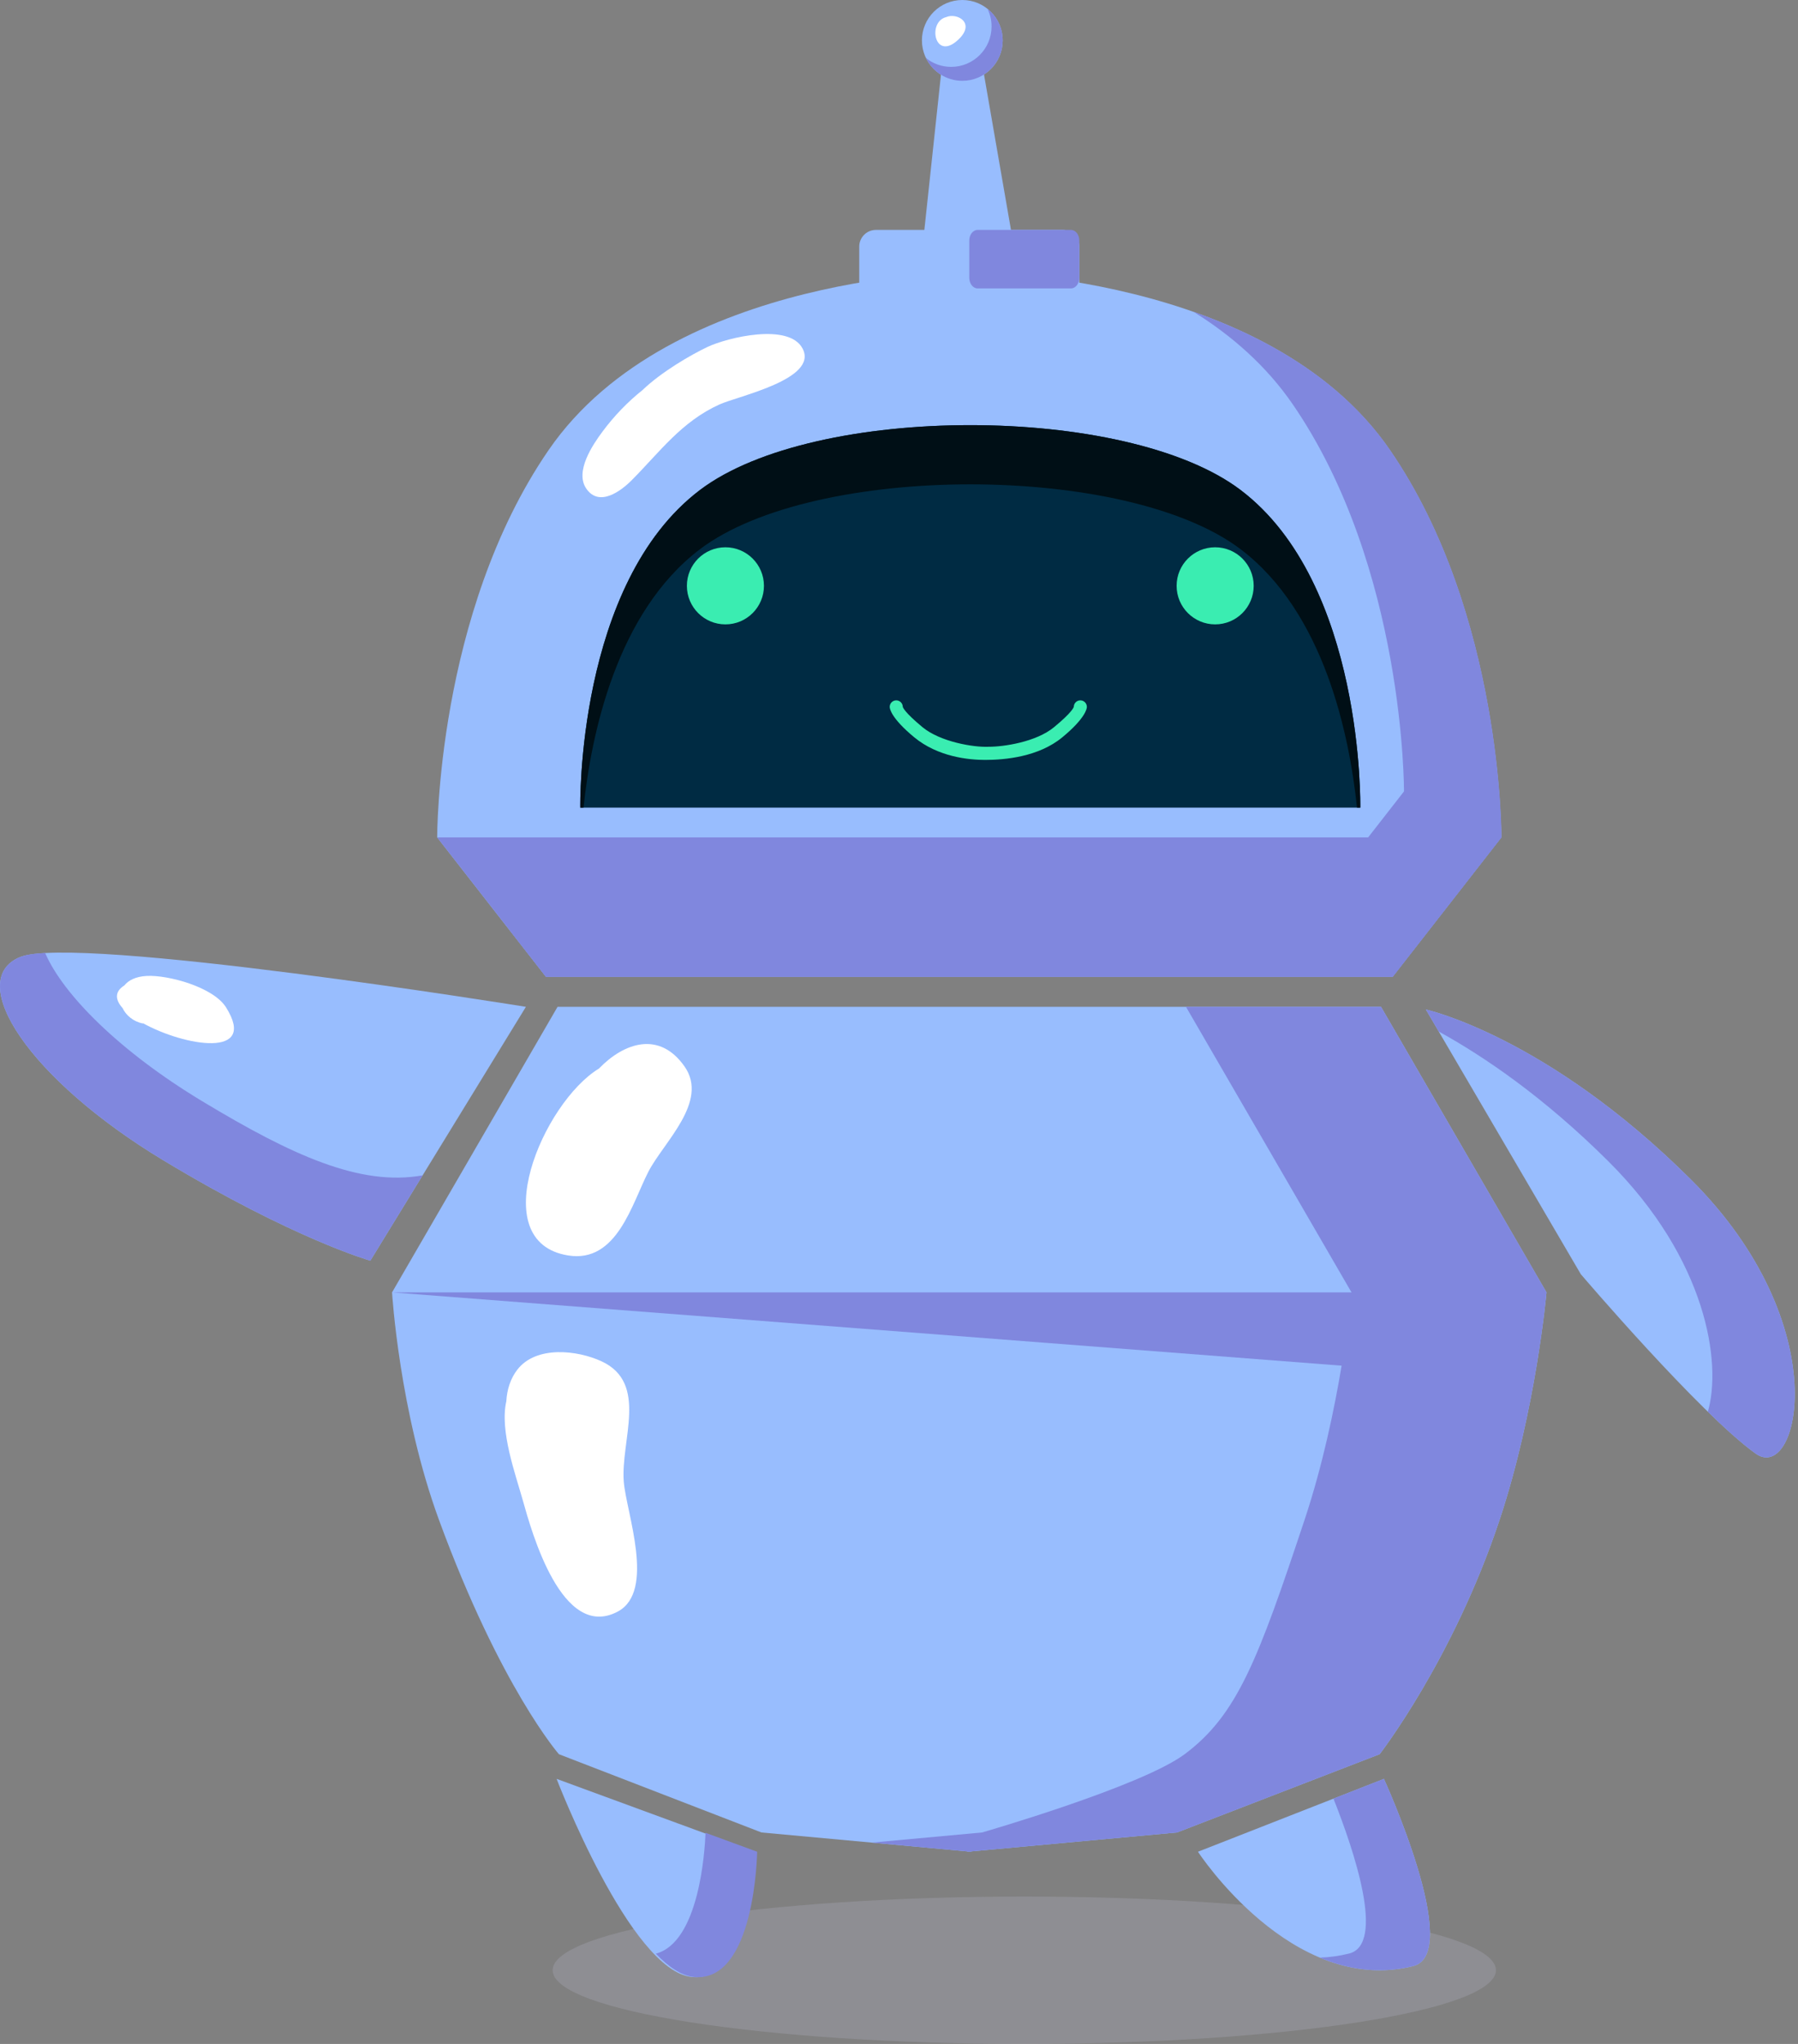 <svg width="220" height="250" viewBox="0 0 220 250" fill="none" xmlns="http://www.w3.org/2000/svg">
<rect x="0" y="0" width="220" height="250" fill="#808080" stroke="none"/>
<path fill-rule="evenodd" clip-rule="evenodd" d="M183.042 240.986C183.042 245.964 157.202 250 125.329 250C93.456 250 67.619 245.964 67.619 240.986C67.619 236.008 93.456 231.973 125.329 231.973C157.202 231.973 183.042 236.008 183.042 240.986Z" fill="#B8BACF" fill-opacity="0.25"/>
<path fill-rule="evenodd" clip-rule="evenodd" d="M170.064 55.047C155.069 33.233 118.598 33.233 118.598 33.233C118.598 33.233 82.128 33.233 67.129 55.047C53.367 75.068 53.495 102.425 53.495 102.425L66.791 119.467H170.406L183.699 102.425C183.699 102.425 183.83 75.068 170.064 55.047Z" fill="#98BDFE"/>
<path fill-rule="evenodd" clip-rule="evenodd" d="M170.087 55.047C164.208 46.495 155.026 41.296 146.038 38.135C150.688 41.029 154.921 44.718 158.158 49.423C171.921 69.444 171.789 96.801 171.789 96.801L158.497 113.843H62.423L66.811 119.467H170.426L183.722 102.424C183.722 102.424 183.85 75.068 170.087 55.047Z" fill="#8087DE"/>
<path fill-rule="evenodd" clip-rule="evenodd" d="M132.062 37.323C132.062 38.452 131.145 39.368 130.018 39.368H107.179C106.052 39.368 105.135 38.452 105.135 37.323V30.165C105.135 29.035 106.052 28.12 107.179 28.12H130.018C131.145 28.12 132.062 29.035 132.062 30.165V37.323Z" fill="#98BDFE"/>
<path fill-rule="evenodd" clip-rule="evenodd" d="M112.519 33.574L115.585 4.942H119.676L124.678 33.744L112.519 33.574Z" fill="#98BDFE"/>
<path fill-rule="evenodd" clip-rule="evenodd" d="M122.687 4.942C122.687 7.672 120.475 9.885 117.748 9.885C115.017 9.885 112.805 7.672 112.805 4.942C112.805 2.213 115.017 0 117.748 0C120.475 0 122.687 2.213 122.687 4.942Z" fill="#98BDFE"/>
<path fill-rule="evenodd" clip-rule="evenodd" d="M120.83 1.083C121.149 1.734 121.326 2.465 121.326 3.238C121.326 5.968 119.111 8.181 116.384 8.181C115.214 8.181 114.142 7.775 113.298 7.098C114.1 8.748 115.789 9.885 117.747 9.885C120.475 9.885 122.687 7.672 122.687 4.943C122.687 3.38 121.964 1.988 120.83 1.083Z" fill="#8087DE"/>
<path fill-rule="evenodd" clip-rule="evenodd" d="M66.791 119.467H170.406L183.699 102.425H53.495L66.791 119.467Z" fill="#8087DE"/>
<path fill-rule="evenodd" clip-rule="evenodd" d="M132.062 33.977C132.062 34.695 131.602 35.278 131.04 35.278H119.621C119.055 35.278 118.599 34.695 118.599 33.977V29.422C118.599 28.703 119.055 28.12 119.621 28.12H131.04C131.602 28.12 132.062 28.703 132.062 29.422V33.977Z" fill="#8087DE"/>
<path fill-rule="evenodd" clip-rule="evenodd" d="M98.204 42.635C96.541 39.457 89.029 41.276 86.571 42.435C84.566 43.383 80.938 45.48 78.621 47.707C76.788 49.169 75.148 50.871 73.722 52.789C72.535 54.384 70.301 57.667 71.734 59.76C73.311 62.062 75.973 60.066 77.294 58.738C80.734 55.278 83.377 51.573 88.043 49.466C90.337 48.43 100.159 46.381 98.204 42.635Z" fill="white"/>
<path fill-rule="evenodd" clip-rule="evenodd" d="M115.776 2.093C113.449 2.656 114.34 7.518 117.202 4.9C119.479 2.819 117.094 1.51 115.776 2.093Z" fill="white"/>
<path fill-rule="evenodd" clip-rule="evenodd" d="M189.226 158.075L168.977 123.148H68.221L47.971 158.075C47.971 158.075 48.838 172.628 53.722 185.932C61.231 206.383 68.388 214.563 68.388 214.563L93.173 224.135L118.372 226.452V226.493C118.372 226.493 118.543 226.472 118.599 226.472C118.654 226.472 118.822 226.493 118.822 226.493V226.452L144.024 224.135L168.809 214.563C168.809 214.563 177.8 202.975 183.475 185.932C187.951 172.486 189.226 158.075 189.226 158.075Z" fill="#98BDFE"/>
<path fill-rule="evenodd" clip-rule="evenodd" d="M168.977 123.148H145.115L165.368 158.075C165.368 158.075 164.093 172.486 159.614 185.932C153.942 202.975 151.402 209.763 144.948 214.563C139.621 218.529 120.163 224.135 120.163 224.135L106.669 225.375L118.372 226.452V226.493C118.372 226.493 118.543 226.472 118.598 226.472C118.654 226.472 118.822 226.493 118.822 226.493V226.452L144.024 224.135L168.809 214.563C168.809 214.563 177.8 202.975 183.475 185.932C187.951 172.486 189.226 158.075 189.226 158.075L168.977 123.148Z" fill="#8087DE"/>
<path fill-rule="evenodd" clip-rule="evenodd" d="M47.971 158.075H189.226L183.722 168.549L47.971 158.075Z" fill="#8087DE"/>
<path fill-rule="evenodd" clip-rule="evenodd" d="M76.324 181.236C75.923 176.169 79.384 169.181 73.6 166.505C70.626 165.131 65.605 164.566 63.307 167.518C62.46 168.605 62.032 169.974 61.953 171.394C61.125 175.01 63.071 180.297 63.978 183.536C65.049 187.351 68.759 200.765 75.595 197.112C80.251 194.622 76.623 184.989 76.324 181.236Z" fill="white"/>
<path fill-rule="evenodd" clip-rule="evenodd" d="M83.758 130.442C80.682 126.058 76.36 127.519 73.284 130.7C66.439 134.868 59.17 151.894 69.518 153.559C75.486 154.52 77.313 147.249 79.334 143.318C81.188 139.714 86.774 134.746 83.758 130.442Z" fill="white"/>
<path fill-rule="evenodd" clip-rule="evenodd" d="M193.423 155.848C193.423 155.848 207.892 172.813 214.81 177.787C220.058 181.56 224.885 162.16 206.857 144.236C189.226 126.71 174.468 123.478 174.468 123.478L193.423 155.848Z" fill="#98BDFE"/>
<path fill-rule="evenodd" clip-rule="evenodd" d="M206.857 144.236C189.226 126.71 174.468 123.478 174.468 123.478L176.045 126.171C181.698 129.285 188.954 134.247 196.778 142.025C208.891 154.065 210.685 166.773 208.97 172.673C211.142 174.789 213.186 176.619 214.81 177.787C220.058 181.561 224.885 162.16 206.857 144.236Z" fill="#8087DE"/>
<path fill-rule="evenodd" clip-rule="evenodd" d="M64.349 123.148C64.349 123.148 9.223 114.247 2.437 117.069C-4.346 119.891 3.518 131.993 20.002 141.929C35.996 151.57 45.312 154.197 45.312 154.197L64.349 123.148Z" fill="#98BDFE"/>
<path fill-rule="evenodd" clip-rule="evenodd" d="M2.437 117.069C3.117 116.788 4.172 116.625 5.522 116.56C7.727 121.647 14.609 128.586 24.757 134.703C35.739 141.322 44.077 145.132 51.71 143.762L45.312 154.198C45.312 154.198 35.996 151.57 20.002 141.929C3.518 131.993 -4.346 119.891 2.437 117.069Z" fill="#8087DE"/>
<path fill-rule="evenodd" clip-rule="evenodd" d="M27.652 123.205C26.087 120.721 20.55 119.23 17.944 119.371C16.607 119.443 15.719 119.902 15.213 120.534C13.988 121.306 14.103 122.301 14.996 123.299C15.424 124.187 16.291 124.944 17.491 125.193L17.487 125.147C22.578 127.971 31.605 129.491 27.652 123.205Z" fill="white"/>
<path fill-rule="evenodd" clip-rule="evenodd" d="M68.106 217.58C68.106 217.58 77.1 241.044 84.635 241.81C92.167 242.577 92.388 226.493 92.388 226.493L68.106 217.58Z" fill="#98BDFE"/>
<path fill-rule="evenodd" clip-rule="evenodd" d="M86.328 224.174C86.239 226.451 85.542 237.555 80.245 238.962C81.796 240.58 83.373 241.656 84.888 241.81C92.423 242.577 92.644 226.493 92.644 226.493L86.328 224.174Z" fill="#8087DE"/>
<path fill-rule="evenodd" clip-rule="evenodd" d="M146.581 226.493C146.581 226.493 158.089 244.173 172.91 240.479C179.108 238.934 169.332 217.58 169.332 217.58L146.581 226.493Z" fill="#98BDFE"/>
<path fill-rule="evenodd" clip-rule="evenodd" d="M169.331 217.58L163.16 219.998C165.644 226.247 169.575 237.822 165.069 238.945C163.853 239.248 162.66 239.405 161.494 239.442C164.924 240.88 168.789 241.506 172.91 240.479C179.108 238.934 169.331 217.58 169.331 217.58Z" fill="#8087DE"/>
<path fill-rule="evenodd" clip-rule="evenodd" d="M151.784 59.925C137.808 49.358 99.635 49.358 85.658 59.925C70.486 71.396 71.002 98.782 71.002 98.782H166.441C166.441 98.782 166.954 71.396 151.784 59.925Z" fill="#002B43"/>
<path fill-rule="evenodd" clip-rule="evenodd" d="M71.399 98.782C72.336 89.847 75.439 74.896 85.658 67.167C99.635 56.601 137.808 56.601 151.784 67.167C162.005 74.896 165.107 89.847 166.04 98.782H166.441C166.441 98.782 166.954 71.396 151.784 59.925C137.808 49.358 99.635 49.358 85.658 59.925C70.486 71.396 71.002 98.782 71.002 98.782H71.399Z" fill="#000F16"/>
<path fill-rule="evenodd" clip-rule="evenodd" d="M132.21 85.663C131.77 85.649 131.402 85.998 131.388 86.439C131.385 86.487 131.244 87.07 128.963 88.95C126.788 90.745 122.841 91.347 120.925 91.341C119.134 91.419 115.062 90.745 112.883 88.95C110.606 87.07 110.465 86.487 110.461 86.439C110.448 85.998 110.08 85.649 109.64 85.663C109.199 85.675 108.851 86.043 108.864 86.484C108.867 86.661 109.019 87.832 111.868 90.183C114.776 92.583 118.529 92.948 120.544 92.948C122.949 92.948 127.074 92.583 129.982 90.183C132.831 87.832 132.979 86.661 132.986 86.484C132.999 86.043 132.65 85.675 132.21 85.663Z" fill="#3AEDB1"/>
<path fill-rule="evenodd" clip-rule="evenodd" d="M93.475 71.655C93.475 74.259 91.364 76.37 88.762 76.37C86.156 76.37 84.046 74.259 84.046 71.655C84.046 69.051 86.156 66.941 88.762 66.941C91.364 66.941 93.475 69.051 93.475 71.655Z" fill="#3AEDB1"/>
<path fill-rule="evenodd" clip-rule="evenodd" d="M153.399 71.655C153.399 74.259 151.286 76.37 148.684 76.37C146.081 76.37 143.968 74.259 143.968 71.655C143.968 69.051 146.081 66.941 148.684 66.941C151.286 66.941 153.399 69.051 153.399 71.655Z" fill="#3AEDB1"/>
</svg>
